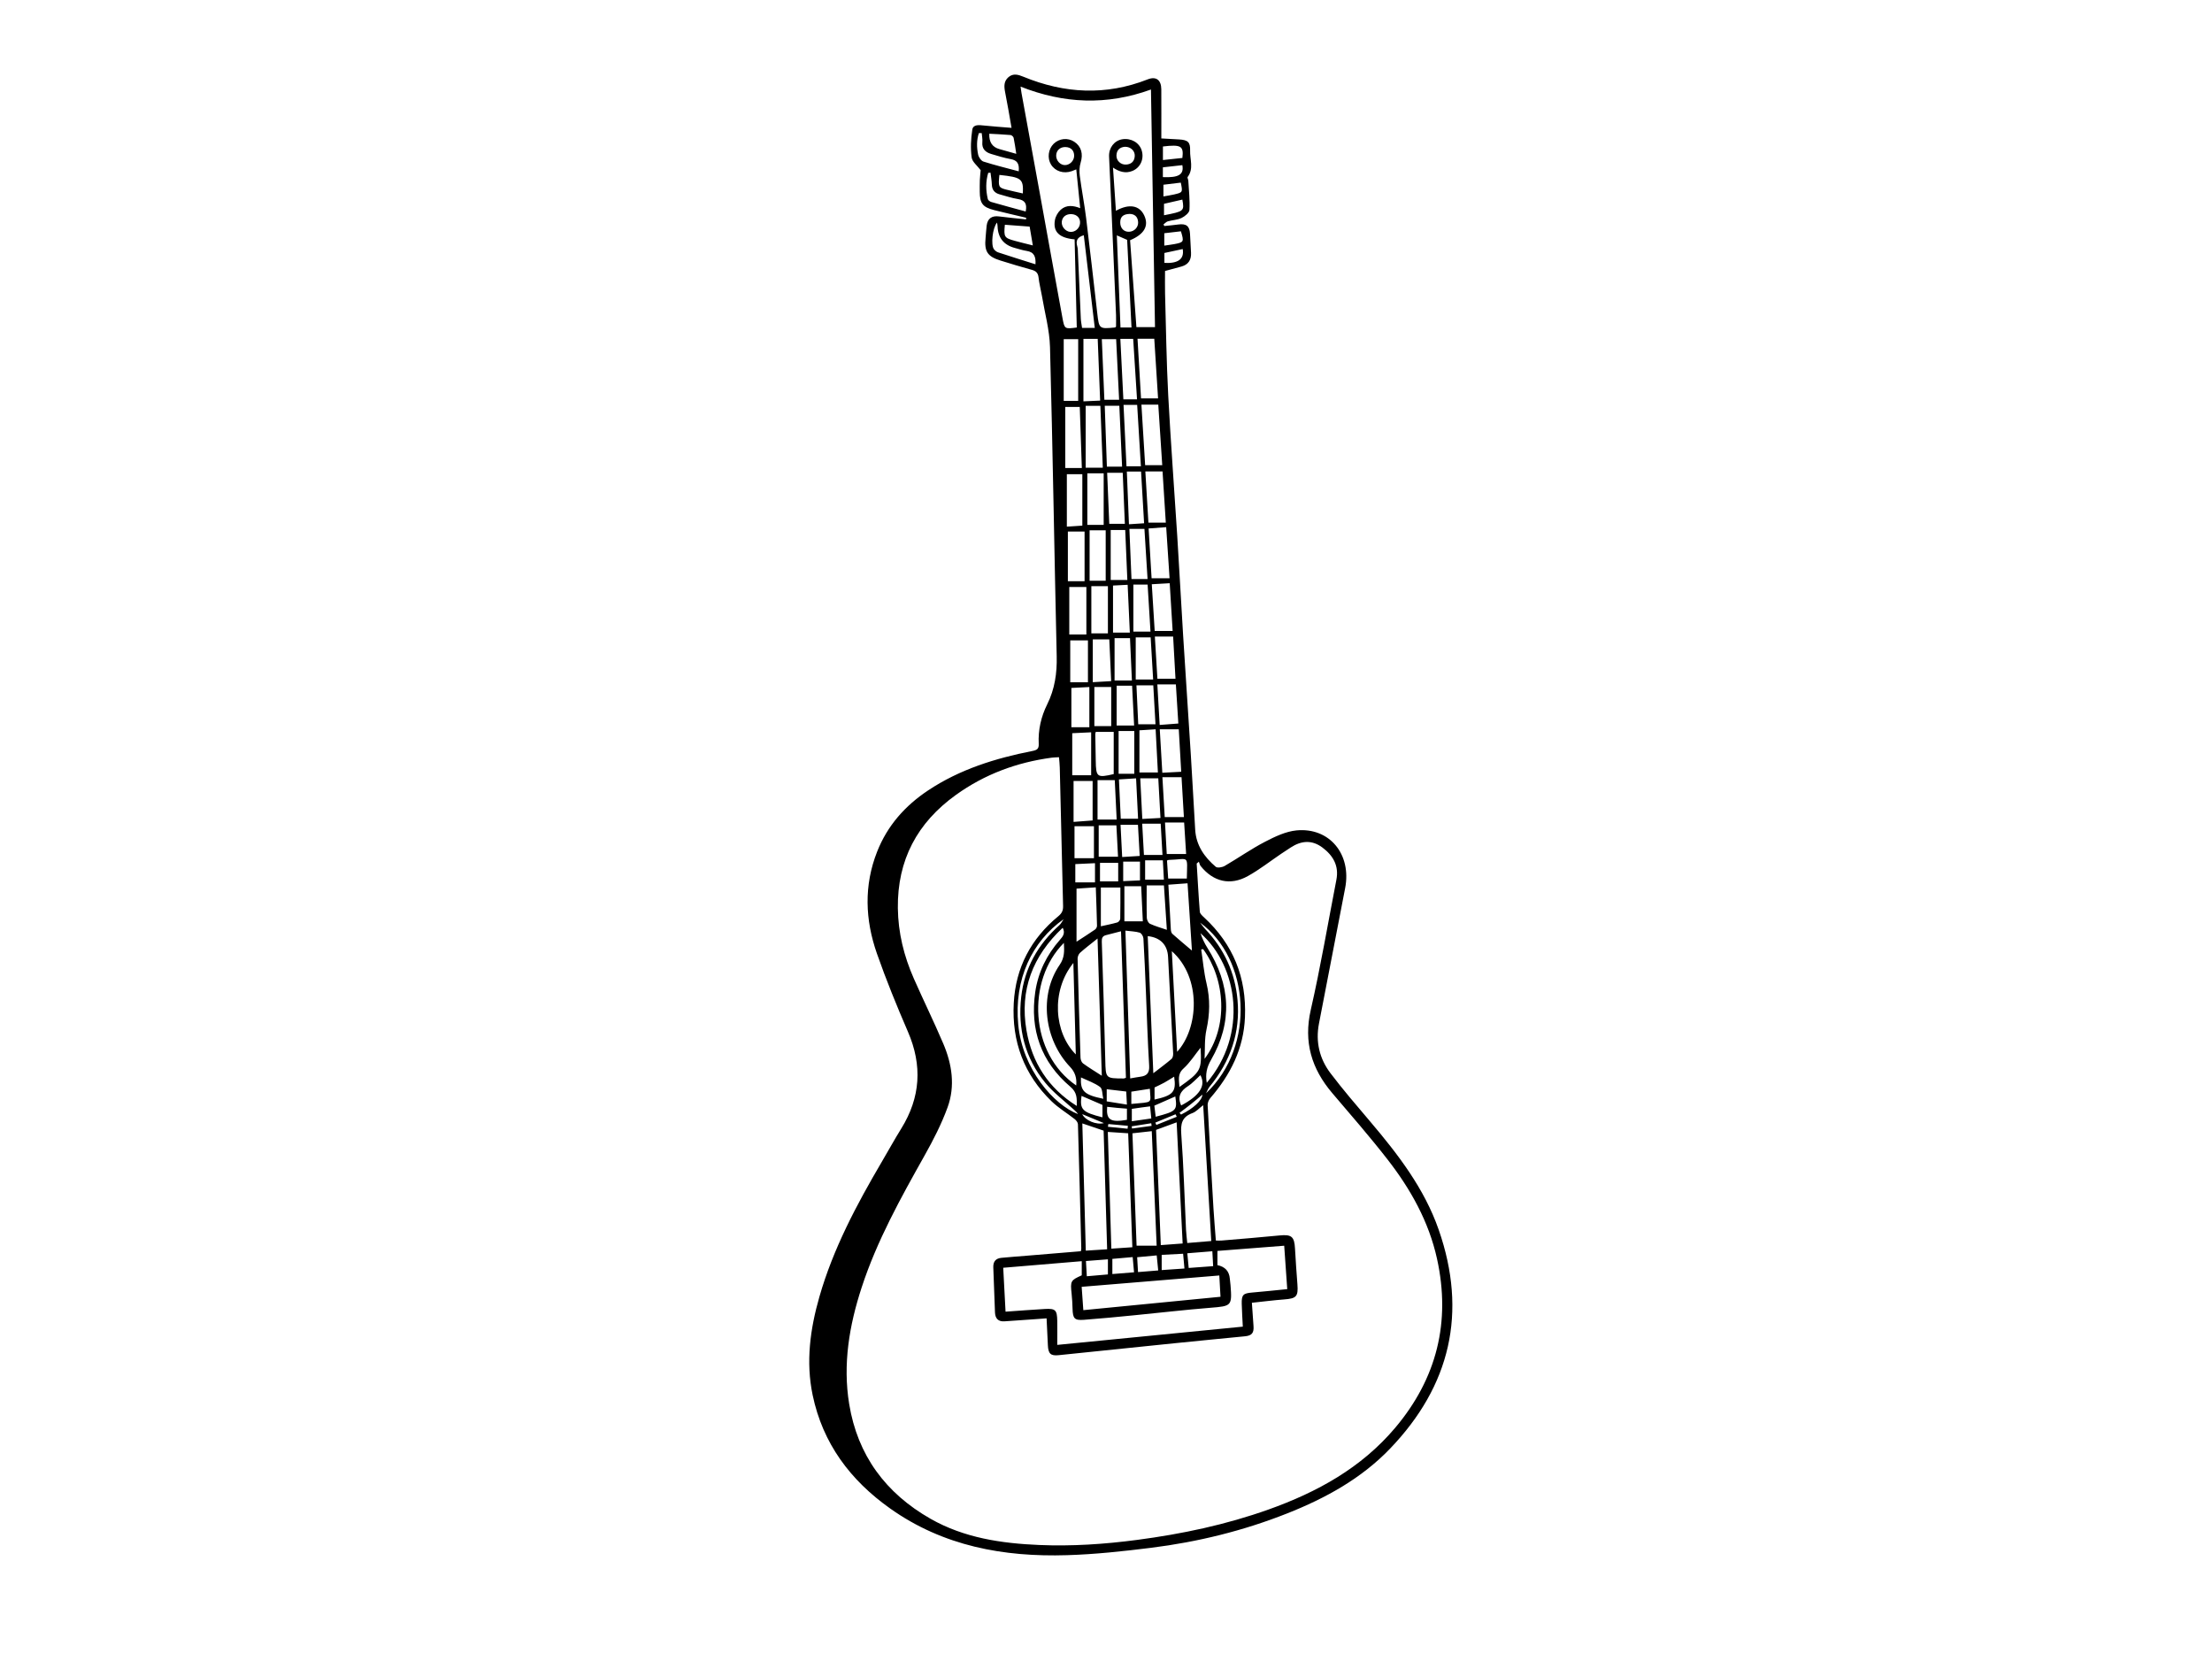 <?xml version="1.0" encoding="UTF-8"?><svg id="a" xmlns="http://www.w3.org/2000/svg" viewBox="0 0 800 600.7"><path d="M371.15,78.75c-3.85-.92-7.71-1.79-11.55-2.76-4.2-1.06-5.23-2.42-5.26-6.68,0-1.4-.03-2.8,.03-4.19,.06-1.29,.21-2.58,.3-3.58-1.17-1.58-3.04-2.99-3.26-4.61-.44-3.28-.28-6.73,.23-10.02,.3-1.97,2.41-1.72,4.12-1.53,3.23,.35,6.47,.55,10.08,.85-.82-4.62-1.5-8.79-2.33-12.93-.41-2.06-.49-3.95,1.24-5.42,1.7-1.45,3.54-.89,5.33-.15,14.88,6.12,29.86,6.93,45.01,.97,3.03-1.19,4.88,.21,4.91,3.58,.04,5.83,.01,11.65,.01,17.78,2.52,.14,4.46,.24,6.4,.36,3.16,.19,4.11,.93,4.01,4-.11,3.19,1.39,6.56-.89,9.58-.19,.25,.22,.89,.24,1.36,.2,3.52,.61,7.05,.41,10.55-.06,1.04-1.66,2.33-2.84,2.9-1.51,.72-3.33,.76-4.98,1.23-.58,.17-1.05,.73-1.57,1.11l.3,.58c1.69-.18,3.38-.32,5.06-.55,2.84-.39,4.07,.54,4.23,3.3,.14,2.3,.25,4.6,.37,6.9,.13,2.54-.91,4.28-3.43,4.99-1.96,.55-3.92,1.06-5.97,1.62,0,2.73-.06,5.43,.01,8.12,.34,12.32,.5,24.66,1.15,36.97,.9,16.99,2.2,33.95,3.27,50.93,.75,11.89,1.37,23.8,2.11,35.69,.9,14.44,1.89,28.86,2.79,43.3,.57,9.03,1.03,18.06,1.58,27.08,.34,5.62,3.33,9.87,7.43,13.36,.59,.5,2.35,.21,3.24-.31,4.89-2.84,9.54-6.12,14.55-8.72,3.58-1.86,7.51-3.75,11.43-4.13,11.97-1.13,19.95,8.68,17.58,20.88-3.18,16.33-6.32,32.67-9.47,49-1.27,6.59,.19,12.68,4.17,17.93,4.51,5.95,9.39,11.62,14.23,17.32,10.14,11.94,19.69,24.3,24.91,39.29,10.43,29.94,4.23,56.42-17.61,79.16-10.4,10.83-23.37,17.94-37.22,23.42-15.83,6.27-32.29,10.31-49.16,12.42-10.09,1.26-20.25,2.36-30.4,2.67-22.92,.71-44.77-3.24-63.99-16.87-14.42-10.22-24.39-23.51-28.05-41.04-2.51-12.03-.9-23.86,2.44-35.51,4.99-17.41,13.42-33.24,22.53-48.75,2.37-4.03,4.62-8.13,7.09-12.11,6.97-11.26,7.68-22.81,2.41-34.99-4.03-9.32-7.88-18.74-11.23-28.31-4.26-12.19-4.75-24.56,.09-36.83,3.72-9.43,10.1-16.6,18.45-22.15,11.47-7.63,24.33-11.61,37.68-14.24,1.68-.33,2.4-.76,2.31-2.6-.25-5.01,.84-9.79,3.07-14.28,2.73-5.5,3.58-11.28,3.43-17.41-.86-37.25-1.43-74.5-2.42-111.75-.17-6.24-1.91-12.45-2.95-18.66-.37-2.18-.96-4.33-1.19-6.52-.18-1.68-.97-2.38-2.52-2.8-3.78-1.03-7.54-2.18-11.28-3.34-4.7-1.46-5.86-3.29-5.36-8.21,.15-1.47,.2-2.95,.39-4.42,.33-2.58,1.87-3.65,4.45-3.32,3.25,.42,6.52,.72,9.78,1.07l.06-.56Zm11.85,195.07c-.99,.06-1.8,.06-2.6,.16-12.65,1.69-24.27,5.99-34.68,13.47-14.01,10.06-21.2,23.57-21,40.92,.1,8.92,2.2,17.38,5.78,25.49,3.47,7.87,7.27,15.6,10.64,23.51,3.17,7.44,4.38,15.32,1.57,23.05-2.2,6.04-5.19,11.86-8.35,17.48-8.64,15.38-17.21,30.77-22.72,47.63-4.5,13.75-6.88,27.78-4.52,42.2,3.03,18.53,13.22,32.26,29.42,41.48,12.14,6.91,25.61,8.9,39.3,9.48,11.84,.5,23.63-.29,35.39-1.84,16.21-2.13,32.13-5.49,47.55-10.99,17.56-6.26,33.56-15.04,45.8-29.54,15.08-17.87,20.17-38.32,15.13-61.16-2.96-13.39-9.52-25.12-17.84-35.82-6.4-8.23-13.27-16.11-20.03-24.05-7.49-8.8-10.44-18.46-7.78-30.12,3.55-15.56,6.21-31.33,9.26-47.01,.99-5.07-1.16-8.77-5.06-11.69-3.79-2.83-7.62-2.5-11.43-.02-1.17,.76-2.33,1.52-3.49,2.3-4.01,2.71-7.84,5.73-12.05,8.06-6.37,3.54-12.49,2.05-17.06-3.64-.34-.42-.43-1.03-.64-1.56-.26,.22-.53,.44-.79,.66,.36,5.81,.66,11.62,1.13,17.42,.06,.73,.91,1.48,1.54,2.06,10.54,9.73,15.38,21.77,14.79,36.07-.47,11.35-5.23,20.82-12.53,29.25-.56,.65-1.01,1.7-.97,2.54,.65,12.48,1.37,24.95,2.11,37.43,.23,3.82,.57,7.64,.86,11.56,.86,0,1.43,.04,1.99,0,7.03-.6,14.07-1.15,21.1-1.85,4.26-.42,5.3,.41,5.53,4.67,.23,4.35,.56,8.69,.88,13.04,.33,4.37-.38,5.1-4.79,5.43-3.88,.29-7.75,.8-11.68,1.21,.21,3.02,.39,5.71,.59,8.41,.19,2.49-.61,3.47-3.09,3.71-8.58,.85-17.16,1.66-25.73,2.54-13.88,1.41-27.76,2.87-41.65,4.29-2.92,.3-3.76-.54-3.9-3.59-.14-3.18-.3-6.36-.47-9.73-1.48,.11-2.69,.21-3.91,.29-3.77,.27-7.54,.52-11.31,.79-2.3,.16-3.35-1.07-3.44-3.21-.23-5.42-.38-10.85-.61-16.27-.09-2.13,.88-3.28,2.93-3.48,3.02-.3,6.05-.51,9.08-.76,6.53-.54,13.05-1.08,19.66-1.63,.06-.41,.16-.73,.15-1.03-.38-14.96-.76-29.93-1.21-44.89-.02-.64-.62-1.41-1.17-1.85-2.76-2.18-5.85-4.01-8.36-6.44-10-9.69-14.43-21.63-13.68-35.53,.7-12.87,6.24-23.28,16.11-31.4,1.32-1.09,1.77-2.08,1.73-3.68-.43-16.69-.8-33.38-1.2-50.08-.03-1.21-.17-2.42-.28-3.77Zm27.99-155.52h6.73c-.49-28.69-.97-57.19-1.46-85.93-16.01,5.81-31.53,5.13-47.16-1.05,.13,.9,.21,1.61,.34,2.31,2.2,12.09,4.42,24.18,6.62,36.27,2.74,15.07,5.44,30.15,8.22,45.21,.72,3.9,.82,3.88,5.15,3.32-.26-10.61-.52-21.25-.78-31.87-5.55-.5-7.88-2.73-7.12-7,.24-1.34,1.08-2.8,2.09-3.71,2.05-1.86,4.6-1.55,7.05-.57-.48-4.8-.95-9.35-1.42-14.03-.56,.22-1.07,.45-1.59,.63-2.97,1.05-6.04,.08-7.55-2.39-1.42-2.31-1-5.57,.94-7.48,2.03-1.99,5.12-2.3,7.46-.76,2.59,1.7,3.28,4.44,2.32,7.56-.46,1.49-.51,3.21-.31,4.77,.67,5.12,1.67,10.2,2.3,15.32,1.42,11.48,2.7,22.98,4.03,34.47,.64,5.56,.71,5.61,6.4,5.05,.07,0,.12-.09,.38-.29,0-1.3,.05-2.76,0-4.21-.56-13.3-1.14-26.6-1.73-39.9-.26-5.81-.55-11.62-.79-17.43-.13-3.17,1.91-5.77,4.79-6.23,3.18-.5,6.16,1.22,7.02,4.07,.92,3.04-.45,6.17-3.34,7.37-2.55,1.06-4.89,.26-7.05-1.2,.36,5.25,.71,10.39,1.06,15.62,4.75-2.65,8.51-1.99,10.23,1.68,1.77,3.77,.03,6.81-5.11,8.97,.76,10.48,1.52,20.95,2.29,31.43Zm54.56,347.89c-.38-5.39-.73-10.5-1.1-15.72-8.33,.65-16.24,1.27-24.15,1.88v5.14q4.13,.84,4.48,4.86c.07,.82,.2,1.63,.26,2.45,.58,7.43,.34,7.5-7.17,8.1-9.24,.73-18.45,1.82-27.67,2.72-6.04,.59-12.09,1.19-18.14,1.64-3.49,.26-4.06-.45-4.16-4.06-.05-1.8-.15-3.61-.34-5.41-.49-4.54-.35-4.83,3.67-6.62v-5.11c-9.53,.8-18.88,1.58-28.4,2.38,.29,5.42,.56,10.55,.84,15.88,4.94-.34,9.58-.72,14.23-.98,3.82-.21,4.4,.37,4.47,4.29,.05,2.77,0,5.55,0,8.7,22.66-2.23,44.88-4.41,67.11-6.6-.15-3.03-.33-5.65-.39-8.27-.07-3.26,.53-3.79,3.76-4.06,4.08-.34,8.14-.79,12.67-1.23Zm-74.35-.86c.22,3.1,.41,5.75,.6,8.44,16.73-1.63,33.1-3.23,49.61-4.84-.15-2.61-.28-4.95-.43-7.7-16.64,1.37-33.02,2.72-49.77,4.1Zm43.95-65.68c-1.47,1.11-2.55,2.37-3.92,2.87-3.85,1.4-4.28,3.93-4,7.72,.85,11.46,1.16,22.97,1.71,34.45,.08,1.6,.3,3.19,.45,4.8,3.15-.26,5.96-.5,8.68-.72-.99-16.57-1.95-32.68-2.92-49.12Zm-29.72-62.89c-2.04,.53-3.76,.95-5.47,1.41-1.21,.32-1.53,1.03-1.48,2.35,.48,14.29,.91,28.58,1.26,42.87,.16,6.57,.07,6.58,6.67,6.6,.22,0,.43-.13,.8-.26-.59-17.48-1.18-34.95-1.78-52.98Zm1.59-.24c.59,18.05,1.16,35.65,1.73,53.45,1.42-.24,2.53-.47,3.65-.61,2.39-.3,3.37-1.35,3.21-4.01-.55-8.85-.8-17.71-1.17-26.57-.27-6.48-.53-12.96-.91-19.43-.04-.75-.71-1.89-1.33-2.08-1.52-.47-3.19-.49-5.18-.74Zm-6.61,115.25c-.43-14.6-.85-28.77-1.27-42.92-2.63-.89-5.12-1.73-7.7-2.61,.42,15.43,.83,30.59,1.25,46.01,2.66-.17,5-.32,7.72-.49Zm-1.93-62.79c-.52-16.77-1.02-32.79-1.54-49.59-2.56,2.06-4.52,3.53-6.33,5.16-.52,.47-.9,1.42-.88,2.14,.3,11.92,.65,23.84,1.05,35.76,.02,.72,.37,1.69,.9,2.08,2.02,1.48,4.18,2.78,6.78,4.46Zm29.24,60.68c-.73-14.78-1.45-29.23-2.17-43.81-2.74,1.01-5.09,1.87-7.44,2.73,.57,13.85,1.13,27.61,1.71,41.67,2.73-.2,5.16-.39,7.91-.59Zm-10.61-61.56c2.55-1.98,4.64-3.51,6.59-5.18,.44-.38,.62-1.3,.59-1.96-.59-11.64-1.27-23.27-1.84-34.91-.21-4.33-2.73-7.05-7.36-7.53,.66,16.25,1.32,32.48,2.02,49.58Zm-7.58,62.92c-.51-13.9-1.01-27.55-1.51-41.21-2.56-.17-4.82-.32-7.36-.49,.42,14.03,.84,28.02,1.27,42.21,2.59-.17,4.93-.33,7.59-.51Zm.03-41.21c.51,13.71,1.01,27.22,1.5,40.64h7.26c-.6-13.94-1.18-27.6-1.77-41.41-2.46,.27-4.57,.51-6.99,.78Zm-25.22-74.32c-10.91,10.25-15.61,22.54-13.1,37.12,1.99,11.57,7.86,20.85,18.19,27.31,.04-2.83,.14-4.86-2.33-6.95-10.56-8.95-14.69-20.62-12.68-34.3,1.05-7.12,4.14-13.39,8.92-18.82,1.02-1.15,2.03-2.38,1-4.36Zm39.47,8.47c.64,12.24,1.27,24.11,1.91,36.39,7.76-8.46,8.94-26.76-1.91-36.39Zm-39.04-3c-13.61,13.63-12.41,40,4.46,51.56q.41-3.96-2.16-6.65c-9.53-9.98-11.35-26.04-3.82-36.98,1.81-2.63,1.67-5.05,1.52-7.92Zm51.67,50.59c14.87-17.43,11.45-41.96-2.26-54.09,.61,1.85,1.42,3.61,2.45,5.23,8.42,13.27,9.26,26.88,1.36,40.58-1.56,2.71-2.1,5.13-1.55,8.28Zm-13.88-71.64c.3,5.57,.57,10.89,.89,16.2,.03,.54,.18,1.24,.54,1.57,2.32,2.06,4.71,4.04,7.09,6.06-.53-8.09-1.05-16.13-1.59-24.33-2.51,.18-4.61,.34-6.94,.51Zm12.58,23.32l-.71,.09c.62,4.1,.96,8.26,1.92,12.27,1.35,5.64,1.21,11.1-.02,16.75-.75,3.41-.49,7.03-.68,10.56,8.75-11.72,7.47-28.69-.51-39.67Zm-46.94,4.99c-8.21,10.14-6.94,25.26,.88,33.07-.29-11.03-.58-21.72-.88-33.07Zm32.14-180c-.48-7.4-.96-14.64-1.43-21.89h-6.1c.46,7.46,.91,14.7,1.35,21.89h6.18Zm-27.69-21.47v22.37h6.19c-.3-7.59-.59-14.98-.88-22.37h-5.32Zm18.75-24.25c.43,7.36,.85,14.46,1.27,21.56h6.16c-.46-7.32-.91-14.42-1.37-21.56h-6.06Zm-19.56,.04v22.59c2.28-.1,4.05-.18,6.04-.27-.3-7.62-.59-14.94-.88-22.32h-5.15Zm-6.57,46.7h5.99c-.26-7.54-.51-14.87-.75-22.09h-5.24v22.09Zm4.07,152.1v19.19c2.52-1.64,4.64-2.97,6.7-4.4,.38-.26,.72-.9,.71-1.36-.1-4.56-.28-9.11-.44-13.89-2.58,.17-4.84,.32-6.97,.46Zm-4.63-198.7v22.32h5.23v-22.32h-5.23Zm24.51-4.21c-.53-10.74-1.05-21.21-1.57-31.69-1.28-.56-2.52-1.1-3.73-1.63,.44,11.09,.88,22.2,1.32,33.31h3.98Zm-10.06,71.37v-18.64h-5.91v18.64h5.91Zm6.66-21.06c-.34-7.47-.67-14.78-1-22.01h-5.27c.26,7.42,.51,14.68,.77,22.01h5.5Zm-9.88-50.18c-1.35-11.37-2.66-22.44-3.97-33.49-2.45,.69-2.94,2.05-2.36,4.04,.23,.77,.2,1.63,.24,2.44,.35,7.88,.67,15.76,1.04,23.64,.05,1.11,.29,2.2,.45,3.37h4.59Zm20.54,90.55h6.51c-.41-6.23-.81-12.25-1.22-18.48-2.21,.16-4.19,.31-6.36,.47,.37,6.18,.72,12.06,1.08,18.02Zm5.15-20.11c-.41-6.38-.8-12.49-1.18-18.53h-6.22c.38,6.34,.75,12.44,1.11,18.53h6.29Zm-17.95-66.36h-5.19c.31,7.44,.62,14.7,.92,21.91h5.33c-.36-7.37-.71-14.56-1.07-21.91Zm-11.43,69.58h-6.04v17.95h6.04v-17.95Zm14.09-45.81c.37,7.67,.73,14.99,1.07,22.21h5.21c-.46-7.55-.9-14.89-1.35-22.21h-4.94Zm-6.45,63.59v-18.23h-5.82v18.23h5.82Zm-8.45-19.93v-18.59h-5.6v18.96c2.21-.15,4-.26,5.6-.37Zm-4.72,22.2v17.16h6.18v-17.16h-6.18Zm37.38,15.88c-.36-5.94-.71-11.53-1.06-17.25-2.43,.14-4.42,.25-6.48,.37,.36,5.84,.71,11.36,1.05,16.88h6.48Zm-29.47,52.19v-15.53c-2.51,.12-4.76,.23-6.84,.33v15.2h6.84Zm6.06-51.3v-17.08h-5.99v17.08h5.99Zm25.63,34.69h-6.87c.31,5.27,.61,10.37,.92,15.71,2.43-.13,4.58-.24,6.83-.36-.31-5.36-.59-10.31-.88-15.35Zm-38.05,18.67v14.81c2.63-.2,4.88-.37,6.89-.52v-14.29h-6.89Zm16.92-159.86c.37,7.5,.73,14.73,1.09,21.86h4.94c-.47-7.44-.93-14.65-1.39-21.86h-4.64Zm2.53,87.19c-.26-6.22-.52-12.2-.77-18.08h-5.25v18.08h6.02Zm-1.67-38.76h-5.63c.26,6.32,.51,12.43,.76,18.44h5.64c-.26-6.25-.51-12.31-.77-18.44Zm8.98,38.42c-.39-6.2-.76-12.2-1.13-18.14h-5.44c.26,6.15,.51,12.11,.76,18.14h5.81Zm-21.56,37.32v-15.14h-6.4v15.14h6.4Zm2.82,17.96c-.1,.44-.17,.6-.17,.76,.05,3.19,.13,6.38,.17,9.58,.08,6.04,.46,6.32,6.5,4.91v-15.25h-6.51Zm18.42,55.49c0,4.09-.06,7.93,.05,11.77,.02,.74,.56,1.85,1.17,2.13,1.88,.87,3.91,1.43,6.08,2.18-.36-5.51-.72-10.86-1.06-16.07h-6.24Zm5.69-39.11c.29,5.04,.57,9.77,.84,14.41h6.93c-.29-4.95-.57-9.66-.85-14.41h-6.91Zm-2.73-50.87c.31,5.19,.62,10.23,.92,15.26h6.54c-.29-5.22-.57-10.19-.85-15.26h-6.61Zm-10.13-59.66c.26,6.47,.51,12.65,.76,19.06,1.94-.13,3.59-.24,5.48-.36-.38-6.49-.74-12.6-1.1-18.7h-5.14Zm1.08,58.24c-.27-5.9-.53-11.56-.79-17.29-2.17,.11-3.85,.2-5.29,.27v17.02h6.08Zm1.28-17.36v16.99h6.19c-.36-5.81-.7-11.42-1.04-16.99h-5.15Zm-12.96,84.97h6.92c-.24-5-.47-9.71-.69-14.26h-6.23v14.26Zm21.83-17.02c-.28-5.27-.55-10.38-.82-15.63-2.29,.15-4.28,.27-5.86,.37v15.25h6.69Zm.64-17.2c2.52-.2,4.59-.36,6.75-.52-.31-4.97-.6-9.59-.89-14.15h-6.7c.28,4.9,.55,9.61,.84,14.67Zm-31.93-13.38v14.2h6.5v-14.53c-2.44,.12-4.46,.22-6.5,.33Zm14.39-2.47c-.23-5.2-.45-10.16-.68-15.1h-5.97v15.49c2.31-.13,4.24-.25,6.65-.39Zm10.52,35.16c.25,5.02,.49,9.73,.74,14.68,2.28-.12,4.28-.23,6.57-.35-.27-5-.53-9.7-.79-14.33h-6.52Zm-2.16-1.66v-15.46h-5.67v15.46h5.67Zm-7.13-33.73h6.27c-.24-5.28-.46-10.32-.69-15.31h-5.58v15.31Zm7.65-15.59v15.23h6.3c-.31-5.21-.61-10.25-.9-15.23h-5.4Zm-26.09,101.92c-11.37,8.02-17.96,21.61-16.4,38.1,1.53,16.2,12.9,29.04,21.62,32.37-.36-.57-.84-1.01-1.33-1.46-3.53-3.26-7.48-6.18-10.5-9.86-7.4-9-10.02-19.65-8.71-31.11,1.18-10.35,6.04-18.94,13.81-25.89,.64-.57,1.01-1.43,1.51-2.15Zm11.13-69.84h6.09v-14.13h-6.09v14.13Zm2.35,72.4c2.19-.5,4.11-.86,5.97-1.4,.45-.13,1.03-.86,1.04-1.33,.08-3.82,.05-7.64,.05-11.3h-7.06v14.04Zm12.03-72.6c-.26-5.09-.5-9.78-.73-14.41h-5.59v14.41h6.32Zm1.43,33.71c-.25-5.02-.48-9.73-.72-14.61-2.17,.14-4.09,.26-6.2,.39,.22,4.86,.44,9.49,.66,14.22h6.27Zm.05-34.16h6.25c-.28-4.87-.54-9.52-.8-14.09h-6.09c.22,4.79,.43,9.36,.65,14.09Zm-23.04,36.86v11.57h7.03v-11.57h-7.03Zm18.03,34.4h6.68c-.2-4.29-.4-8.5-.6-12.7h-6.07v12.7Zm14.7-35.74c.22,3.95,.42,7.67,.63,11.39h7.01c-.25-3.97-.49-7.75-.72-11.39h-6.92Zm12.7,36.21c.6,.76,1.14,1.58,1.8,2.28,6.88,7.18,10.83,15.77,11.72,25.62,1.07,11.85-2.58,22.29-10.11,31.45-.55,.67-.85,1.56-1.26,2.35,18.23-17.26,15.67-48.73-2.15-61.7Zm-14.26-35.79h-6.69c.22,3.96,.43,7.69,.63,11.32h6.71c-.23-3.92-.44-7.57-.65-11.32Zm-22.42,11.96h6.99c-.21-4.01-.4-7.79-.59-11.36h-6.4v11.36Zm14.2-11.54h-6.3c.2,3.98,.39,7.7,.59,11.64,2.21-.14,4.14-.25,6.34-.39-.22-3.86-.42-7.52-.63-11.25Zm-50.97-217.79c-1.66,2.01-2.27,8.07-1.14,9.61,.37,.5,.95,.97,1.54,1.17,4.45,1.47,8.92,2.86,13.5,4.31,.17-2.67-.43-4.41-3.16-4.83-1.45-.22-2.85-.69-4.27-1.07q-6.09-1.6-6.28-7.91c0-.31-.09-.62-.19-1.28Zm-5.54-32.35h-1.03c-.84,2.53-.81,5.19-.26,7.78,.2,.96,1.08,2.25,1.93,2.52,4.15,1.32,8.4,2.35,12.74,3.52,.28-2.76-.55-3.99-2.87-4.41-2.4-.44-4.76-1.16-7.11-1.87-2.07-.63-3.4-1.86-3.17-4.3,.1-1.06-.14-2.16-.23-3.24Zm15.91,28.34c.57-2.88-.35-4.09-2.81-4.49-2.24-.36-4.42-1.1-6.62-1.7-1.78-.48-2.75-1.59-2.82-3.52-.05-1.45-.31-2.88-.48-4.32l-.83,.07c-.93,3.12-.9,6.29-.14,9.48,.1,.43,.76,.91,1.25,1.05,4.11,1.18,8.25,2.29,12.45,3.44Zm2.58,12.28c-.42-2.46-.77-4.53-1.16-6.81-3.04-.23-6.01-.45-8.96-.67-.43,4.45-.23,4.77,3.68,5.84,2.04,.56,4.09,1.05,6.45,1.64Zm-5.99-33.12c-.32-2.03-.56-3.93-.96-5.8-.09-.41-.7-.96-1.11-1-2.56-.23-5.13-.33-7.69-.47q-.2,4.49,3.65,5.55c1.96,.54,3.91,1.1,6.11,1.72Zm21.35,263.46h7.12v-6.95c-2.59,.12-4.91,.23-7.12,.33v6.62Zm25.25-7.98v7h6.79c-.13-2.44-.25-4.69-.38-7h-6.41Zm7.91,.05c.15,2.23,.29,4.4,.43,6.54h6.74c.16-8.89,1-6.95-6.58-6.74-.08,0-.15,.05-.59,.2Zm12.14,67.7c-2.06,2.57-3.81,5.38-6.17,7.52-2.3,2.08-1.58,4.18-1.47,6.68,7.75-5.48,8.1-6.14,7.64-14.2Zm4.26,73.61c-3.2,.26-6.02,.49-9.05,.73,.17,1.84,.33,3.5,.5,5.31,3.03-.22,5.84-.43,8.84-.65-.1-1.8-.18-3.4-.29-5.4Zm-34.05-140.45h-6.58v6.7h6.58v-6.7Zm1.81-.44v7.05c2.21-.1,4.2-.19,6.07-.27v-6.78h-6.07Zm13.91,147.7c2.89-.2,5.46-.38,8.24-.57-.18-1.96-.32-3.55-.48-5.34-2.73,.14-5.23,.27-7.75,.4v5.51Zm7.05-59.53c6.76-3.56,9.02-7.22,6.96-10.96-1.48,1.33-2.84,2.91-4.52,3.99-2.66,1.72-3.87,3.77-2.44,6.96Zm-26.5,55.64c-2.8,.22-5.28,.41-7.93,.61,.11,2.03,.21,3.69,.31,5.51,2.78-.24,5.2-.45,7.63-.66v-5.47Zm1.62,5.32c2.75-.22,5.22-.42,7.84-.63-.18-2.05-.33-3.72-.49-5.5-2.64,.24-4.97,.44-7.35,.65v5.47ZM361.44,63.25c-.44,4.22-.29,4.59,2.35,5.28,2.03,.52,4.09,.95,6.14,1.42,.23-5.3-.45-5.84-8.5-6.7Zm50.14,396.75c2.43-.19,4.8-.39,7.3-.59-.18-1.83-.34-3.5-.54-5.44-2.43,.23-4.72,.44-7.07,.66,.11,1.92,.2,3.46,.31,5.36Zm-20.43-63.71c-.7,4.92,.29,5.92,7.57,7.75v-4.49c-2.52-1.09-5.03-2.17-7.57-3.26Zm33.5-6.95c-1.34,.81-2.42,1.52-3.56,2.15-1.13,.62-2.31,1.15-3.53,1.75v4.37c6.76-1.49,7.91-2.78,7.09-8.27Zm-6.68,14.49c7.56-2,7.82-2.28,7.1-7.34l-7.58,3.33c.15,1.29,.31,2.56,.48,4.01Zm-18.95-6.5c-.39-1.6-.27-3.61-1.16-4.26-2.03-1.5-4.56-2.34-6.91-3.46-.27,4.93,1.13,6.32,8.07,7.72Zm-17.04-341.01c.02,1.83,1.51,3.4,3.21,3.38,1.73-.03,3.26-1.57,3.29-3.32,.03-1.97-1.18-3.18-3.2-3.21-1.94-.02-3.31,1.29-3.3,3.15Zm38.61,1.55l7.03-.75c.54-4.34-.51-4.93-7.03-4.15v4.9Zm-36.58,22.38c-.15,1.69,1.31,3.43,3.02,3.6,1.73,.17,3.37-1.2,3.57-3,.21-1.87-1.01-3.28-2.98-3.41-2.03-.14-3.46,.97-3.62,2.81Zm22.88-27.18c-1.93,.15-3.03,1.19-3.11,3.12-.07,1.92,1.54,3.43,3.5,3.32,1.91-.11,3.03-1.21,3.12-3.12,.09-1.88-1.54-3.35-3.52-3.31Zm-6.63,345.2c2.49,.4,4.83,.77,7.3,1.17-.09-1.84-.16-3.21-.24-4.73-2.43-.29-4.71-.55-7.06-.83v4.39Zm8.37-320.92c-2.51,.06-3.53,1.12-3.48,3.22,.04,1.97,1.36,3.31,3.18,3.24,1.9-.07,3.39-1.62,3.29-3.49-.12-2.13-1.45-2.92-2.99-2.96Zm-1.06,323.56c-1.36-.11-2.49-.19-3.63-.3-1.18-.11-2.36-.25-3.53-.37-.37,4.74,1.19,5.73,7.16,4.71v-4.04Zm1.59-1.71c8.09-.79,6.97,.04,6.7-5.48-2.24,.35-4.46,.69-6.7,1.04v4.44Zm.18,1.78v4.48c2.49-.36,4.77-.69,7.04-1.01-.17-1.74-.3-3.02-.43-4.38-1.15,.15-2.19,.28-3.22,.42-1.11,.15-2.23,.32-3.38,.49Zm11.64-323.14c7.26-1.41,7.38-1.51,6.63-5.66l-6.63,1.52v4.14Zm.1,10.98c1.46-.22,2.59-.35,3.71-.56,3.38-.66,3.45-.82,2.31-4.62l-6.02,.7v4.49Zm.04,6.25c4.99,.26,7.25-1.41,6.62-5.01-2.23,.48-4.46,.96-6.62,1.42v3.59Zm-.35-24.04c1.51-.27,2.7-.44,3.86-.71,3.14-.74,3.14-.75,2.42-4.28l-6.28,.76v4.24Zm-.2-6.98c5.74,.25,7.67-.93,7.04-4.33l-7.04,.79v3.54Zm6.02,338.38l.55,.62c4.53-2.26,7.6-5.09,7.72-7.22-1.41,1.18-2.75,2.33-4.13,3.43-1.36,1.09-2.76,2.12-4.15,3.17Zm-35.18,.46c1.04,2.22,5.05,3.98,7.82,3.24-2.81-1.17-5.24-2.17-7.82-3.24Zm34.18,.95l-.44-.9c-2.44,1.01-4.87,2.01-7.31,3.01,.12,.28,.24,.56,.37,.84l7.38-2.95Zm-24.74,2.62l-.15,1c2.37,.23,4.74,.47,7.11,.7l.1-1.06-7.07-.63Zm8.45,.83l.12,.8,7.08-.96-.14-.95c-2.35,.37-4.71,.74-7.06,1.11Z"/></svg>